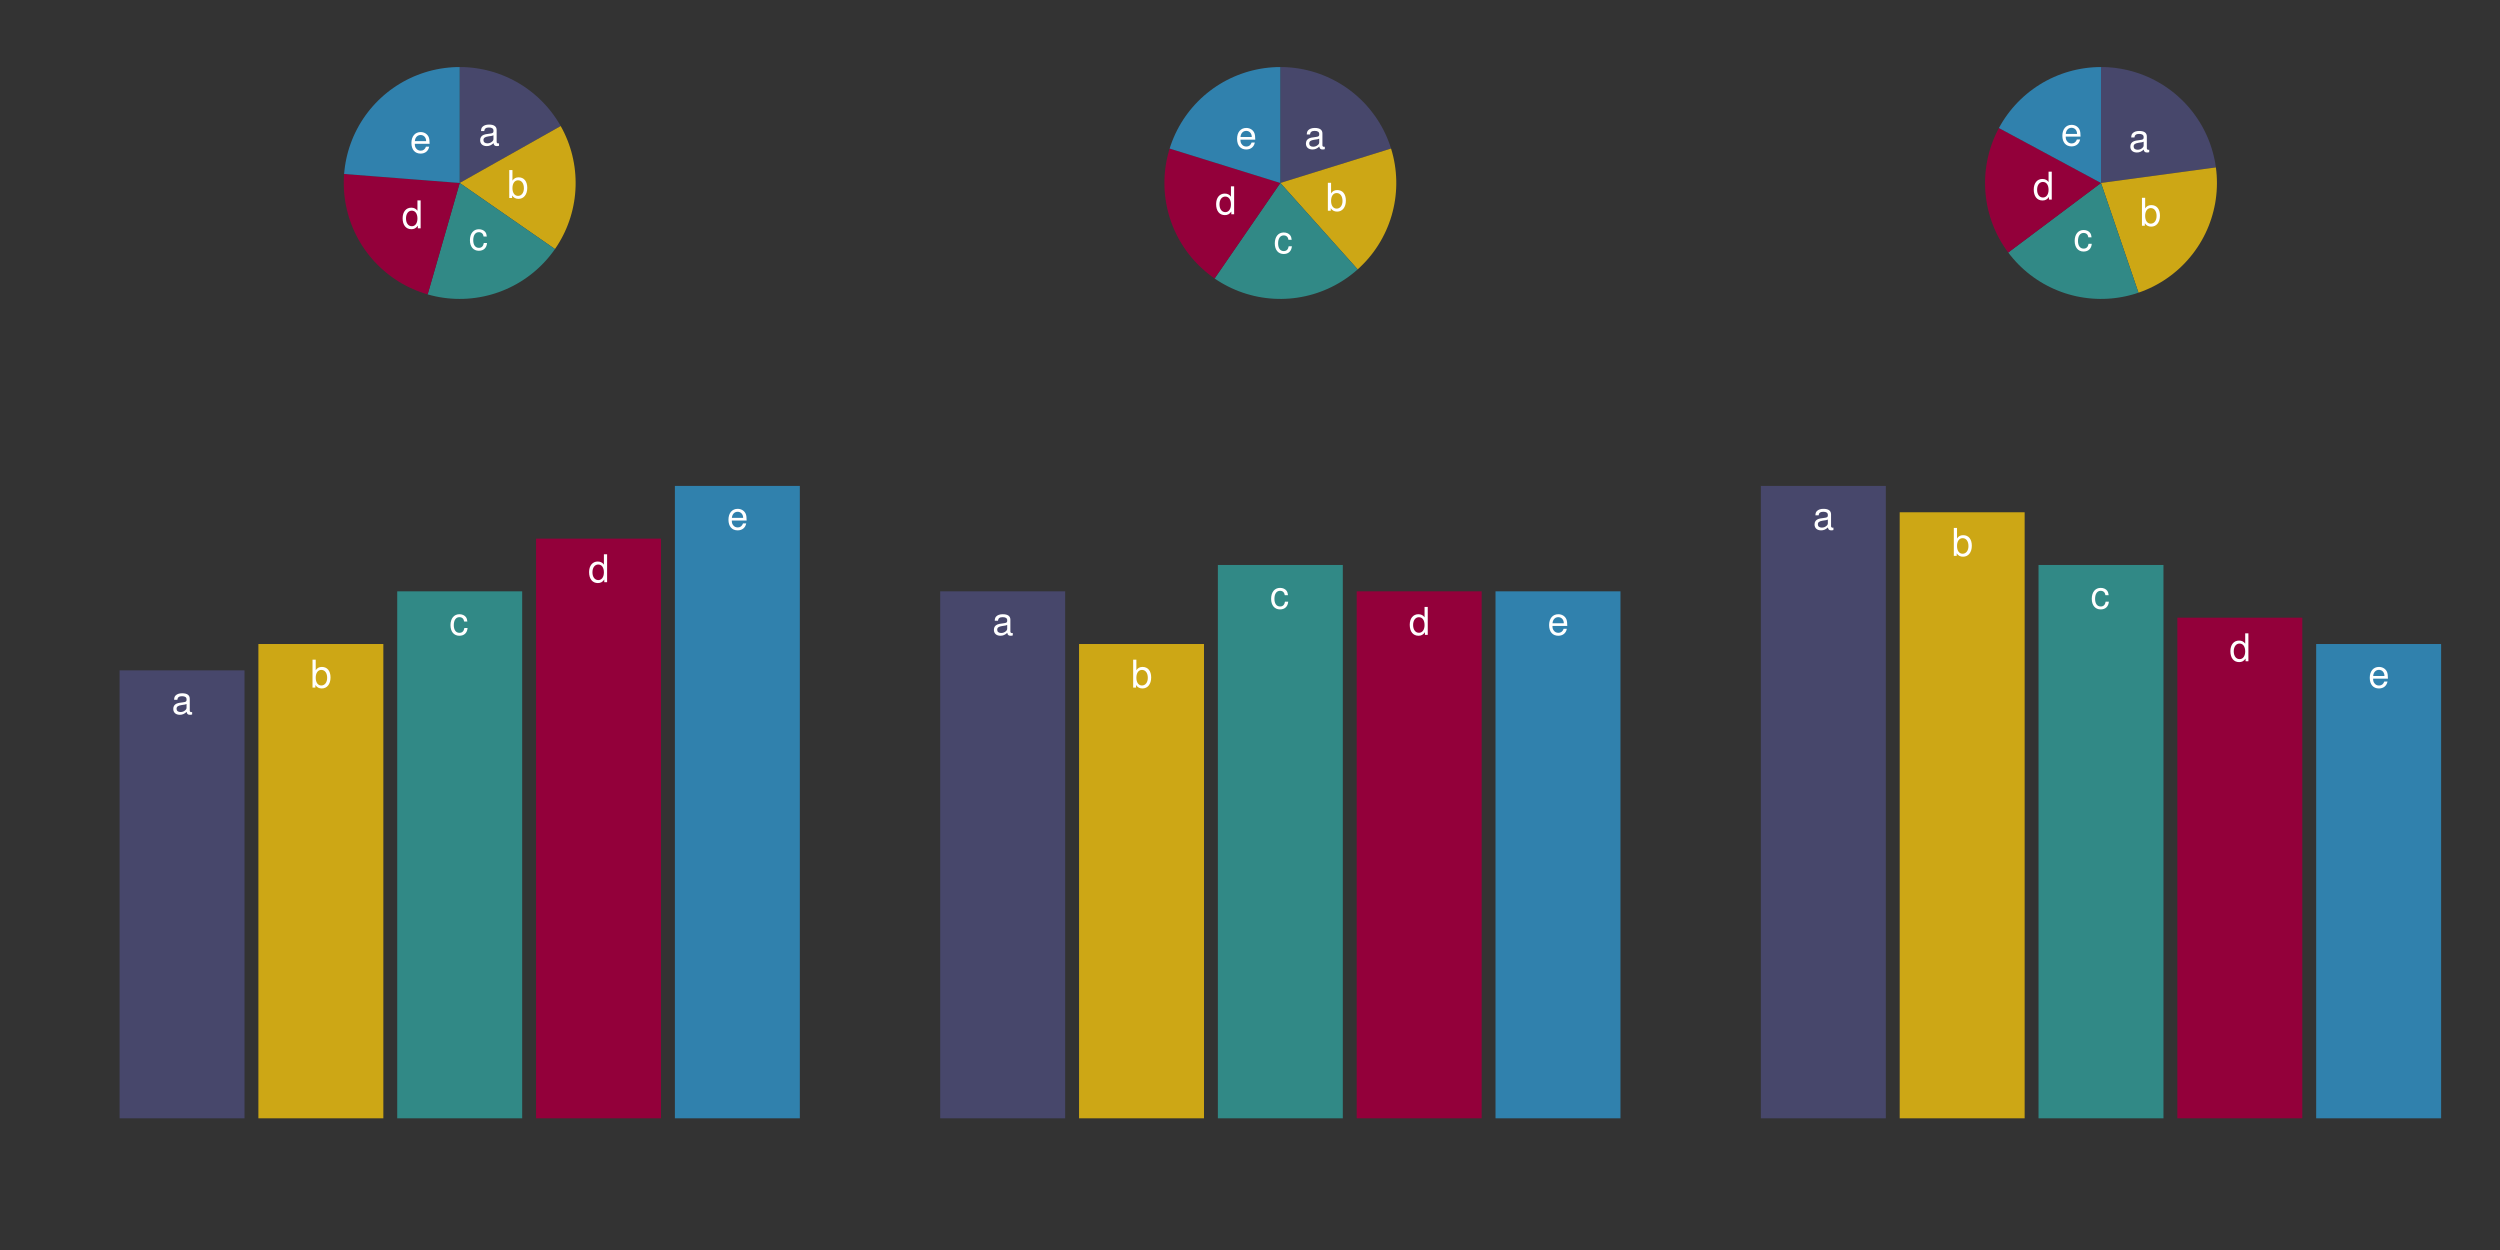 <?xml version="1.0" encoding="UTF-8"?>
<svg xmlns="http://www.w3.org/2000/svg" xmlns:xlink="http://www.w3.org/1999/xlink" width="720pt" height="360pt" viewBox="0 0 720 360" version="1.1">
<rect x="0" y="0" width="720" height="360" fill="#333333" stroke="none"/>
<defs>
<g>
<symbol overflow="visible" id="glyph0-0">
<path style="stroke:none;" d=""/>
</symbol>
<symbol overflow="visible" id="glyph0-1">
<path style="stroke:none;" d="M 5.906 -0.547 C 5.812 -0.516 5.766 -0.516 5.719 -0.516 C 5.391 -0.516 5.219 -0.688 5.219 -0.969 L 5.219 -4.375 C 5.219 -5.406 4.469 -5.953 3.031 -5.953 C 2.188 -5.953 1.516 -5.719 1.109 -5.281 C 0.844 -4.984 0.734 -4.656 0.719 -4.078 L 1.641 -4.078 C 1.719 -4.781 2.141 -5.109 3 -5.109 C 3.844 -5.109 4.297 -4.797 4.297 -4.234 L 4.297 -4 C 4.281 -3.594 4.094 -3.453 3.344 -3.359 C 2.031 -3.188 1.828 -3.141 1.484 -3 C 0.812 -2.719 0.469 -2.203 0.469 -1.453 C 0.469 -0.406 1.188 0.25 2.359 0.25 C 3.094 0.25 3.672 0 4.328 -0.594 C 4.391 0 4.688 0.25 5.281 0.25 C 5.484 0.25 5.594 0.234 5.906 0.156 Z M 4.297 -1.828 C 4.297 -1.516 4.203 -1.328 3.938 -1.078 C 3.562 -0.734 3.109 -0.547 2.562 -0.547 C 1.844 -0.547 1.422 -0.891 1.422 -1.484 C 1.422 -2.094 1.828 -2.391 2.812 -2.547 C 3.797 -2.672 3.984 -2.719 4.297 -2.859 Z M 4.297 -1.828 "/>
</symbol>
<symbol overflow="visible" id="glyph0-2">
<path style="stroke:none;" d="M 0.594 -8.047 L 0.594 0 L 1.422 0 L 1.422 -0.734 C 1.859 -0.062 2.453 0.25 3.266 0.25 C 4.781 0.25 5.781 -1 5.781 -2.922 C 5.781 -4.797 4.844 -5.953 3.297 -5.953 C 2.5 -5.953 1.938 -5.656 1.516 -5 L 1.516 -8.047 Z M 3.125 -5.094 C 4.156 -5.094 4.812 -4.203 4.812 -2.812 C 4.812 -1.5 4.125 -0.609 3.125 -0.609 C 2.141 -0.609 1.516 -1.484 1.516 -2.844 C 1.516 -4.203 2.141 -5.094 3.125 -5.094 Z M 3.125 -5.094 "/>
</symbol>
<symbol overflow="visible" id="glyph0-3">
<path style="stroke:none;" d="M 5.203 -3.844 C 5.156 -4.406 5.031 -4.766 4.812 -5.094 C 4.422 -5.641 3.719 -5.953 2.922 -5.953 C 1.344 -5.953 0.344 -4.719 0.344 -2.797 C 0.344 -0.922 1.344 0.25 2.906 0.25 C 4.281 0.25 5.156 -0.578 5.266 -1.984 L 4.344 -1.984 C 4.188 -1.062 3.719 -0.594 2.922 -0.594 C 1.906 -0.594 1.297 -1.422 1.297 -2.797 C 1.297 -4.234 1.906 -5.109 2.906 -5.109 C 3.672 -5.109 4.172 -4.656 4.281 -3.844 Z M 5.203 -3.844 "/>
</symbol>
<symbol overflow="visible" id="glyph0-4">
<path style="stroke:none;" d="M 5.469 -8.047 L 4.547 -8.047 L 4.547 -5.062 C 4.172 -5.641 3.547 -5.953 2.766 -5.953 C 1.266 -5.953 0.281 -4.75 0.281 -2.906 C 0.281 -0.953 1.234 0.25 2.812 0.25 C 3.594 0.25 4.156 -0.047 4.656 -0.766 L 4.656 0 L 5.469 0 Z M 2.922 -5.094 C 3.922 -5.094 4.547 -4.219 4.547 -2.828 C 4.547 -1.484 3.906 -0.609 2.938 -0.609 C 1.922 -0.609 1.25 -1.5 1.25 -2.844 C 1.25 -4.203 1.922 -5.094 2.922 -5.094 Z M 2.922 -5.094 "/>
</symbol>
<symbol overflow="visible" id="glyph0-5">
<path style="stroke:none;" d="M 5.672 -2.578 C 5.672 -3.469 5.594 -4 5.438 -4.438 C 5.062 -5.375 4.172 -5.953 3.094 -5.953 C 1.484 -5.953 0.438 -4.734 0.438 -2.812 C 0.438 -0.906 1.438 0.25 3.078 0.25 C 4.391 0.25 5.312 -0.5 5.547 -1.75 L 4.625 -1.75 C 4.359 -1 3.844 -0.594 3.109 -0.594 C 2.516 -0.594 2.016 -0.859 1.719 -1.344 C 1.484 -1.672 1.406 -2.016 1.406 -2.578 Z M 1.422 -3.344 C 1.5 -4.406 2.156 -5.109 3.078 -5.109 C 4.016 -5.109 4.672 -4.375 4.672 -3.344 Z M 1.422 -3.344 "/>
</symbol>
</g>
</defs>
<g id="surface30">
<path style=" stroke:none;fill-rule:nonzero;fill:rgb(27.843%,27.843%,41.961%);fill-opacity:1;" d="M 132.395 52.695 L 132.395 19.305 L 133.531 19.324 L 134.668 19.383 L 135.805 19.48 L 136.934 19.617 L 138.062 19.793 L 139.18 20.004 L 140.289 20.254 L 141.395 20.543 L 142.484 20.867 L 143.562 21.23 L 144.629 21.629 L 145.684 22.066 L 146.719 22.535 L 147.742 23.043 L 148.742 23.582 L 149.727 24.16 L 150.691 24.766 L 151.633 25.406 L 152.551 26.078 L 153.449 26.781 L 154.32 27.516 L 155.164 28.277 L 155.984 29.07 L 156.777 29.887 L 157.543 30.73 L 158.277 31.602 L 158.98 32.496 L 159.652 33.418 L 160.297 34.355 L 160.906 35.32 L 161.48 36.301 L 160.477 36.867 L 159.477 37.434 L 158.473 38 L 157.469 38.562 L 155.461 39.695 L 154.461 40.258 L 151.449 41.957 L 150.449 42.52 L 147.438 44.219 L 146.434 44.781 L 145.434 45.348 L 144.43 45.914 L 143.426 46.477 L 142.422 47.043 L 141.422 47.609 L 140.418 48.176 L 139.414 48.738 L 137.406 49.871 L 136.406 50.434 L 133.395 52.133 Z M 132.395 52.695 "/>
<path style=" stroke:none;fill-rule:nonzero;fill:rgb(80.392%,65.49%,8.235%);fill-opacity:1;" d="M 132.395 52.695 L 133.395 52.133 L 136.406 50.434 L 137.406 49.871 L 139.414 48.738 L 140.418 48.176 L 141.422 47.609 L 142.422 47.043 L 143.426 46.477 L 144.43 45.914 L 145.434 45.348 L 146.434 44.781 L 147.438 44.219 L 150.449 42.52 L 151.449 41.957 L 154.461 40.258 L 155.461 39.695 L 157.469 38.562 L 158.473 38 L 159.477 37.434 L 160.477 36.867 L 161.48 36.301 L 162.02 37.297 L 162.527 38.312 L 162.996 39.344 L 163.434 40.391 L 163.832 41.449 L 164.195 42.523 L 164.523 43.605 L 164.812 44.703 L 165.062 45.809 L 165.277 46.918 L 165.457 48.039 L 165.594 49.164 L 165.695 50.293 L 165.758 51.422 L 165.781 52.555 L 165.77 53.688 L 165.715 54.82 L 165.625 55.949 L 165.496 57.074 L 165.328 58.195 L 165.121 59.309 L 164.879 60.414 L 164.598 61.512 L 164.281 62.602 L 163.926 63.676 L 163.535 64.742 L 163.109 65.789 L 162.648 66.824 L 162.148 67.844 L 161.617 68.844 L 161.055 69.824 L 160.457 70.789 L 159.828 71.73 L 158.879 71.074 L 154.152 67.793 L 153.203 67.137 L 148.477 63.855 L 147.527 63.199 L 143.746 60.574 L 142.797 59.918 L 139.961 57.949 L 139.016 57.289 L 138.07 56.633 L 137.121 55.977 Z M 132.395 52.695 "/>
<path style=" stroke:none;fill-rule:nonzero;fill:rgb(19.216%,53.725%,52.549%);fill-opacity:1;" d="M 132.395 52.695 L 137.121 55.977 L 138.07 56.633 L 139.016 57.289 L 139.961 57.949 L 142.797 59.918 L 143.746 60.574 L 147.527 63.199 L 148.477 63.855 L 153.203 67.137 L 154.152 67.793 L 158.879 71.074 L 159.828 71.73 L 159.152 72.668 L 158.445 73.578 L 157.711 74.469 L 156.941 75.328 L 156.145 76.164 L 155.32 76.969 L 154.469 77.75 L 153.59 78.496 L 152.684 79.215 L 151.758 79.898 L 150.805 80.551 L 149.832 81.172 L 148.836 81.758 L 147.824 82.309 L 146.789 82.824 L 145.742 83.301 L 144.676 83.746 L 143.594 84.152 L 142.504 84.52 L 141.395 84.852 L 140.281 85.141 L 139.152 85.395 L 138.02 85.609 L 136.879 85.785 L 135.734 85.918 L 134.582 86.016 L 133.43 86.07 L 132.277 86.086 L 131.125 86.062 L 129.973 86 L 128.82 85.895 L 127.676 85.754 L 126.539 85.57 L 125.406 85.348 L 124.281 85.086 L 123.168 84.785 L 123.484 83.68 L 123.805 82.574 L 124.121 81.469 L 124.438 80.359 L 124.758 79.254 L 125.074 78.148 L 125.395 77.043 L 125.711 75.934 L 126.031 74.828 L 126.348 73.723 L 126.668 72.613 L 127.301 70.402 L 127.621 69.297 L 127.938 68.188 L 128.258 67.082 L 128.574 65.977 L 128.895 64.867 L 129.211 63.762 L 129.531 62.656 L 129.848 61.551 L 130.164 60.441 L 130.484 59.336 L 130.801 58.23 L 131.121 57.121 L 131.438 56.016 L 131.758 54.91 L 132.074 53.805 Z M 132.395 52.695 "/>
<path style=" stroke:none;fill-rule:nonzero;fill:rgb(57.647%,0%,22.745%);fill-opacity:1;" d="M 132.395 52.695 L 132.074 53.805 L 131.758 54.91 L 131.438 56.016 L 131.121 57.121 L 130.801 58.23 L 130.484 59.336 L 130.164 60.441 L 129.848 61.551 L 129.531 62.656 L 129.211 63.762 L 128.895 64.867 L 128.574 65.977 L 128.258 67.082 L 127.938 68.188 L 127.621 69.297 L 127.301 70.402 L 126.668 72.613 L 126.348 73.723 L 126.031 74.828 L 125.711 75.934 L 125.395 77.043 L 125.074 78.148 L 124.758 79.254 L 124.438 80.359 L 124.121 81.469 L 123.805 82.574 L 123.484 83.68 L 123.168 84.785 L 122.074 84.453 L 120.996 84.082 L 119.926 83.672 L 118.875 83.227 L 117.84 82.746 L 116.82 82.234 L 115.816 81.684 L 114.836 81.098 L 113.875 80.48 L 112.934 79.832 L 112.02 79.148 L 111.125 78.438 L 110.258 77.695 L 109.414 76.922 L 108.598 76.121 L 107.812 75.297 L 107.055 74.441 L 106.324 73.562 L 105.625 72.656 L 104.957 71.73 L 104.324 70.781 L 103.723 69.809 L 103.152 68.82 L 102.617 67.809 L 102.117 66.781 L 101.656 65.738 L 101.227 64.68 L 100.836 63.605 L 100.48 62.52 L 100.164 61.422 L 99.883 60.316 L 99.641 59.199 L 99.438 58.074 L 99.273 56.945 L 99.148 55.809 L 99.062 54.668 L 99.012 53.527 L 99.004 52.387 L 99.035 51.242 L 99.102 50.102 L 107.141 50.73 L 108.285 50.816 L 115.176 51.355 L 116.32 51.445 L 118.617 51.625 L 119.766 51.711 L 123.211 51.98 L 124.355 52.07 L 130.098 52.52 L 131.246 52.605 Z M 132.395 52.695 "/>
<path style=" stroke:none;fill-rule:nonzero;fill:rgb(18.824%,50.588%,67.843%);fill-opacity:1;" d="M 132.395 52.695 L 131.246 52.605 L 130.098 52.52 L 124.355 52.07 L 123.211 51.98 L 119.766 51.711 L 118.617 51.625 L 116.32 51.445 L 115.176 51.355 L 108.285 50.816 L 107.141 50.73 L 99.102 50.102 L 99.211 48.977 L 99.355 47.852 L 99.539 46.734 L 99.762 45.621 L 100.02 44.52 L 100.316 43.426 L 100.648 42.344 L 101.02 41.273 L 101.422 40.215 L 101.863 39.172 L 102.34 38.141 L 102.852 37.133 L 103.398 36.137 L 103.977 35.164 L 104.586 34.211 L 105.23 33.277 L 105.906 32.367 L 106.609 31.48 L 107.344 30.617 L 108.109 29.781 L 108.898 28.969 L 109.719 28.188 L 110.562 27.43 L 111.434 26.703 L 112.324 26.008 L 113.242 25.344 L 114.184 24.711 L 115.141 24.109 L 116.121 23.539 L 117.121 23.004 L 118.137 22.504 L 119.168 22.035 L 120.219 21.605 L 121.277 21.211 L 122.352 20.852 L 123.441 20.527 L 124.535 20.242 L 125.641 19.996 L 126.754 19.785 L 127.875 19.613 L 129 19.48 L 130.129 19.383 L 131.262 19.324 L 132.395 19.305 Z M 132.395 52.695 "/>
<g style="fill:rgb(100%,100%,100%);fill-opacity:1;">
  <use xlink:href="#glyph0-1" x="137.816" y="41.829"/>
</g>
<g style="fill:rgb(100%,100%,100%);fill-opacity:1;">
  <use xlink:href="#glyph0-2" x="146.07" y="57.024"/>
</g>
<g style="fill:rgb(100%,100%,100%);fill-opacity:1;">
  <use xlink:href="#glyph0-3" x="134.996" y="71.974"/>
</g>
<g style="fill:rgb(100%,100%,100%);fill-opacity:1;">
  <use xlink:href="#glyph0-4" x="115.676" y="65.763"/>
</g>
<g style="fill:rgb(100%,100%,100%);fill-opacity:1;">
  <use xlink:href="#glyph0-5" x="118.055" y="43.989"/>
</g>
<path style=" stroke:none;fill-rule:nonzero;fill:rgb(27.843%,27.843%,41.961%);fill-opacity:1;" d="M 368.738 52.695 L 368.738 19.305 L 369.887 19.324 L 371.027 19.387 L 372.172 19.484 L 373.309 19.621 L 374.438 19.797 L 375.562 20.012 L 376.68 20.266 L 377.789 20.555 L 378.887 20.887 L 379.973 21.254 L 381.043 21.656 L 382.102 22.098 L 383.141 22.574 L 384.168 23.086 L 385.172 23.629 L 386.16 24.211 L 387.129 24.824 L 388.074 25.473 L 388.996 26.152 L 389.895 26.863 L 390.766 27.602 L 391.617 28.375 L 392.438 29.172 L 393.23 30 L 393.992 30.852 L 394.727 31.73 L 395.43 32.637 L 396.105 33.562 L 396.742 34.512 L 397.352 35.484 L 397.926 36.477 L 398.465 37.484 L 398.969 38.516 L 399.438 39.559 L 399.871 40.621 L 400.266 41.695 L 400.625 42.781 L 399.523 43.125 L 398.426 43.465 L 397.324 43.809 L 396.227 44.148 L 395.125 44.492 L 394.027 44.832 L 392.93 45.176 L 391.828 45.516 L 390.73 45.859 L 389.629 46.199 L 388.531 46.543 L 387.43 46.887 L 386.332 47.227 L 385.23 47.57 L 384.133 47.91 L 383.031 48.254 L 381.934 48.594 L 380.832 48.938 L 379.734 49.277 L 378.637 49.621 L 377.535 49.961 L 376.438 50.305 L 375.336 50.645 L 374.238 50.988 L 373.137 51.328 L 372.039 51.672 L 370.938 52.012 L 369.84 52.355 Z M 368.738 52.695 "/>
<path style=" stroke:none;fill-rule:nonzero;fill:rgb(80.392%,65.49%,8.235%);fill-opacity:1;" d="M 368.738 52.695 L 369.84 52.355 L 370.938 52.012 L 372.039 51.672 L 373.137 51.328 L 374.238 50.988 L 375.336 50.645 L 376.438 50.305 L 377.535 49.961 L 378.637 49.621 L 379.734 49.277 L 380.832 48.938 L 381.934 48.594 L 383.031 48.254 L 384.133 47.91 L 385.23 47.57 L 386.332 47.227 L 387.43 46.887 L 388.531 46.543 L 389.629 46.199 L 390.73 45.859 L 391.828 45.516 L 392.93 45.176 L 394.027 44.832 L 395.125 44.492 L 396.227 44.148 L 397.324 43.809 L 398.426 43.465 L 399.523 43.125 L 400.625 42.781 L 400.949 43.891 L 401.234 45.012 L 401.48 46.141 L 401.688 47.277 L 401.855 48.422 L 401.984 49.57 L 402.07 50.723 L 402.121 51.879 L 402.129 53.035 L 402.098 54.188 L 402.023 55.344 L 401.914 56.492 L 401.762 57.641 L 401.57 58.777 L 401.34 59.91 L 401.07 61.035 L 400.766 62.148 L 400.418 63.254 L 400.031 64.344 L 399.609 65.418 L 399.152 66.48 L 398.656 67.523 L 398.125 68.551 L 397.559 69.559 L 396.957 70.547 L 396.324 71.512 L 395.656 72.457 L 394.957 73.375 L 394.227 74.27 L 393.465 75.141 L 392.672 75.98 L 391.852 76.797 L 391.004 77.582 L 390.234 76.723 L 389.469 75.863 L 388.699 75.008 L 387.934 74.148 L 387.164 73.289 L 386.398 72.434 L 385.629 71.574 L 384.863 70.715 L 384.094 69.859 L 383.328 69 L 382.559 68.141 L 381.789 67.285 L 381.023 66.426 L 380.254 65.566 L 379.488 64.711 L 378.719 63.852 L 377.953 62.992 L 377.184 62.137 L 376.418 61.277 L 375.648 60.418 L 374.883 59.562 L 374.113 58.703 L 373.348 57.844 L 372.578 56.988 L 371.812 56.129 L 371.043 55.27 L 370.273 54.414 L 369.508 53.555 Z M 368.738 52.695 "/>
<path style=" stroke:none;fill-rule:nonzero;fill:rgb(19.216%,53.725%,52.549%);fill-opacity:1;" d="M 368.738 52.695 L 369.508 53.555 L 370.273 54.414 L 371.043 55.27 L 371.812 56.129 L 372.578 56.988 L 373.348 57.844 L 374.113 58.703 L 374.883 59.562 L 375.648 60.418 L 376.418 61.277 L 377.184 62.137 L 377.953 62.992 L 378.719 63.852 L 379.488 64.711 L 380.254 65.566 L 381.023 66.426 L 381.789 67.285 L 382.559 68.141 L 383.328 69 L 384.094 69.859 L 384.863 70.715 L 385.629 71.574 L 386.398 72.434 L 387.164 73.289 L 387.934 74.148 L 388.699 75.008 L 389.469 75.863 L 390.234 76.723 L 391.004 77.582 L 390.141 78.328 L 389.25 79.043 L 388.34 79.73 L 387.406 80.383 L 386.449 81.004 L 385.469 81.594 L 384.473 82.148 L 383.457 82.668 L 382.426 83.152 L 381.375 83.602 L 380.312 84.016 L 379.234 84.395 L 378.148 84.734 L 377.047 85.035 L 375.938 85.301 L 374.82 85.527 L 373.691 85.719 L 372.562 85.867 L 371.426 85.98 L 370.289 86.051 L 369.148 86.086 L 368.008 86.078 L 366.867 86.035 L 365.727 85.949 L 364.594 85.828 L 363.465 85.668 L 362.34 85.469 L 361.223 85.23 L 360.117 84.953 L 359.02 84.641 L 357.934 84.289 L 356.859 83.902 L 355.801 83.477 L 354.758 83.02 L 353.73 82.523 L 352.719 81.992 L 351.727 81.43 L 350.758 80.832 L 349.805 80.199 L 351.109 78.301 L 351.766 77.355 L 353.723 74.508 L 354.375 73.562 L 355.68 71.664 L 356.336 70.715 L 356.988 69.766 L 357.641 68.82 L 359.598 65.973 L 360.254 65.027 L 362.863 61.23 L 363.516 60.285 L 364.168 59.336 L 364.824 58.387 L 366.129 56.488 L 366.781 55.543 Z M 368.738 52.695 "/>
<path style=" stroke:none;fill-rule:nonzero;fill:rgb(57.647%,0%,22.745%);fill-opacity:1;" d="M 368.738 52.695 L 366.781 55.543 L 366.129 56.488 L 364.824 58.387 L 364.168 59.336 L 363.516 60.285 L 362.863 61.23 L 360.254 65.027 L 359.598 65.973 L 357.641 68.82 L 356.988 69.766 L 356.336 70.715 L 355.68 71.664 L 354.375 73.562 L 353.723 74.508 L 351.766 77.355 L 351.109 78.301 L 349.805 80.199 L 348.875 79.535 L 347.965 78.836 L 347.082 78.109 L 346.223 77.352 L 345.391 76.562 L 344.582 75.75 L 343.809 74.906 L 343.059 74.039 L 342.344 73.145 L 341.656 72.227 L 341.004 71.289 L 340.383 70.324 L 339.793 69.344 L 339.242 68.34 L 338.723 67.32 L 338.238 66.281 L 337.789 65.227 L 337.379 64.156 L 337.004 63.074 L 336.664 61.98 L 336.367 60.875 L 336.105 59.758 L 335.883 58.637 L 335.699 57.504 L 335.551 56.367 L 335.445 55.23 L 335.379 54.086 L 335.352 52.941 L 335.363 51.793 L 335.414 50.648 L 335.504 49.508 L 335.633 48.371 L 335.801 47.238 L 336.004 46.109 L 336.25 44.992 L 336.535 43.883 L 336.855 42.781 L 337.953 43.125 L 339.055 43.465 L 340.152 43.809 L 341.254 44.148 L 342.352 44.492 L 343.453 44.832 L 344.551 45.176 L 345.652 45.516 L 346.75 45.859 L 347.852 46.199 L 348.949 46.543 L 350.051 46.887 L 351.148 47.227 L 352.246 47.57 L 353.348 47.91 L 354.445 48.254 L 355.547 48.594 L 356.645 48.938 L 357.746 49.277 L 358.844 49.621 L 359.945 49.961 L 361.043 50.305 L 362.145 50.645 L 363.242 50.988 L 364.344 51.328 L 365.441 51.672 L 366.539 52.012 L 367.641 52.355 Z M 368.738 52.695 "/>
<path style=" stroke:none;fill-rule:nonzero;fill:rgb(18.824%,50.588%,67.843%);fill-opacity:1;" d="M 368.738 52.695 L 367.641 52.355 L 366.539 52.012 L 365.441 51.672 L 364.344 51.328 L 363.242 50.988 L 362.145 50.645 L 361.043 50.305 L 359.945 49.961 L 358.844 49.621 L 357.746 49.277 L 356.645 48.938 L 355.547 48.594 L 354.445 48.254 L 353.348 47.91 L 352.246 47.57 L 351.148 47.227 L 350.051 46.887 L 348.949 46.543 L 347.852 46.199 L 346.75 45.859 L 345.652 45.516 L 344.551 45.176 L 343.453 44.832 L 342.352 44.492 L 341.254 44.148 L 340.152 43.809 L 339.055 43.465 L 337.953 43.125 L 336.855 42.781 L 337.215 41.695 L 337.609 40.621 L 338.043 39.559 L 338.512 38.516 L 339.016 37.484 L 339.555 36.477 L 340.129 35.484 L 340.734 34.512 L 341.375 33.562 L 342.047 32.637 L 342.75 31.73 L 343.488 30.852 L 344.25 30 L 345.043 29.172 L 345.863 28.375 L 346.711 27.602 L 347.586 26.863 L 348.484 26.152 L 349.406 25.473 L 350.352 24.824 L 351.32 24.211 L 352.305 23.629 L 353.312 23.086 L 354.336 22.574 L 355.379 22.098 L 356.438 21.656 L 357.508 21.254 L 358.594 20.887 L 359.691 20.555 L 360.797 20.266 L 361.914 20.012 L 363.039 19.797 L 364.172 19.621 L 365.309 19.484 L 366.449 19.387 L 367.594 19.324 L 368.738 19.305 Z M 368.738 52.695 "/>
<g style="fill:rgb(100%,100%,100%);fill-opacity:1;">
  <use xlink:href="#glyph0-1" x="375.637" y="42.802"/>
</g>
<g style="fill:rgb(100%,100%,100%);fill-opacity:1;">
  <use xlink:href="#glyph0-2" x="381.832" y="60.692"/>
</g>
<g style="fill:rgb(100%,100%,100%);fill-opacity:1;">
  <use xlink:href="#glyph0-3" x="366.797" y="72.907"/>
</g>
<g style="fill:rgb(100%,100%,100%);fill-opacity:1;">
  <use xlink:href="#glyph0-4" x="349.961" y="61.704"/>
</g>
<g style="fill:rgb(100%,100%,100%);fill-opacity:1;">
  <use xlink:href="#glyph0-5" x="355.84" y="42.802"/>
</g>
<path style=" stroke:none;fill-rule:nonzero;fill:rgb(27.843%,27.843%,41.961%);fill-opacity:1;" d="M 605.086 52.695 L 605.086 19.305 L 606.227 19.324 L 607.367 19.383 L 608.508 19.48 L 609.641 19.617 L 610.77 19.793 L 611.891 20.008 L 613.004 20.258 L 614.105 20.547 L 615.199 20.875 L 616.281 21.238 L 617.352 21.641 L 618.406 22.078 L 619.445 22.551 L 620.469 23.059 L 621.473 23.602 L 622.457 24.18 L 623.422 24.789 L 624.363 25.434 L 625.285 26.109 L 626.184 26.816 L 627.055 27.551 L 627.902 28.316 L 628.723 29.113 L 629.516 29.934 L 630.277 30.781 L 631.012 31.656 L 631.719 32.555 L 632.391 33.477 L 633.031 34.422 L 633.641 35.387 L 634.215 36.375 L 634.758 37.379 L 635.262 38.402 L 635.734 39.441 L 636.168 40.496 L 636.566 41.566 L 636.93 42.648 L 637.254 43.746 L 637.543 44.852 L 637.793 45.965 L 638.004 47.086 L 638.176 48.215 L 637.035 48.371 L 635.895 48.523 L 634.75 48.68 L 633.609 48.832 L 632.469 48.988 L 631.328 49.141 L 630.188 49.297 L 629.047 49.449 L 626.766 49.762 L 625.625 49.914 L 624.484 50.07 L 623.344 50.223 L 622.203 50.379 L 621.059 50.531 L 618.777 50.844 L 617.637 50.996 L 616.496 51.152 L 615.355 51.305 L 614.215 51.461 L 613.074 51.613 L 610.793 51.926 L 609.652 52.078 L 608.508 52.234 L 607.367 52.387 L 606.227 52.543 Z M 605.086 52.695 "/>
<path style=" stroke:none;fill-rule:nonzero;fill:rgb(80.392%,65.49%,8.235%);fill-opacity:1;" d="M 605.086 52.695 L 606.227 52.543 L 607.367 52.387 L 608.508 52.234 L 609.652 52.078 L 610.793 51.926 L 613.074 51.613 L 614.215 51.461 L 615.355 51.305 L 616.496 51.152 L 617.637 50.996 L 618.777 50.844 L 621.059 50.531 L 622.203 50.379 L 623.344 50.223 L 624.484 50.07 L 625.625 49.914 L 626.766 49.762 L 629.047 49.449 L 630.188 49.297 L 631.328 49.141 L 632.469 48.988 L 633.609 48.832 L 634.75 48.68 L 635.895 48.523 L 637.035 48.371 L 638.176 48.215 L 638.309 49.355 L 638.406 50.5 L 638.461 51.648 L 638.477 52.797 L 638.453 53.945 L 638.391 55.094 L 638.289 56.238 L 638.148 57.375 L 637.969 58.512 L 637.746 59.641 L 637.488 60.758 L 637.191 61.867 L 636.859 62.969 L 636.484 64.055 L 636.078 65.129 L 635.629 66.188 L 635.148 67.23 L 634.633 68.254 L 634.078 69.262 L 633.492 70.25 L 632.871 71.215 L 632.219 72.16 L 631.531 73.082 L 630.812 73.98 L 630.066 74.852 L 629.289 75.699 L 628.484 76.52 L 627.652 77.309 L 626.789 78.07 L 625.906 78.801 L 624.996 79.504 L 624.062 80.172 L 623.105 80.809 L 622.125 81.41 L 621.129 81.98 L 620.113 82.516 L 619.078 83.016 L 618.027 83.477 L 616.961 83.906 L 615.879 84.293 L 615.508 83.207 L 615.133 82.117 L 614.02 78.848 L 613.645 77.758 L 612.531 74.488 L 612.156 73.398 L 611.414 71.219 L 611.039 70.129 L 609.926 66.859 L 609.551 65.773 L 608.438 62.504 L 608.062 61.414 L 606.949 58.145 L 606.574 57.055 L 605.832 54.875 L 605.457 53.785 Z M 605.086 52.695 "/>
<path style=" stroke:none;fill-rule:nonzero;fill:rgb(19.216%,53.725%,52.549%);fill-opacity:1;" d="M 605.086 52.695 L 605.457 53.785 L 605.832 54.875 L 606.574 57.055 L 606.949 58.145 L 608.062 61.414 L 608.438 62.504 L 609.551 65.773 L 609.926 66.859 L 611.039 70.129 L 611.414 71.219 L 612.156 73.398 L 612.531 74.488 L 613.645 77.758 L 614.02 78.848 L 615.133 82.117 L 615.508 83.207 L 615.879 84.293 L 614.801 84.645 L 613.711 84.953 L 612.609 85.23 L 611.5 85.465 L 610.383 85.664 L 609.262 85.824 L 608.133 85.949 L 607.004 86.031 L 605.871 86.078 L 604.734 86.086 L 603.602 86.055 L 602.469 85.984 L 601.34 85.875 L 600.219 85.73 L 599.098 85.547 L 597.984 85.324 L 596.883 85.062 L 595.789 84.766 L 594.703 84.434 L 593.633 84.062 L 592.574 83.652 L 591.531 83.211 L 590.504 82.734 L 589.492 82.219 L 588.496 81.676 L 587.523 81.094 L 586.57 80.48 L 585.637 79.836 L 584.727 79.16 L 583.84 78.453 L 582.977 77.719 L 582.141 76.953 L 581.328 76.16 L 580.547 75.34 L 579.793 74.492 L 579.066 73.621 L 578.371 72.727 L 579.293 72.035 L 580.211 71.344 L 582.055 69.961 L 582.977 69.273 L 584.82 67.891 L 585.738 67.199 L 586.66 66.508 L 587.582 65.82 L 591.27 63.055 L 592.188 62.367 L 595.875 59.602 L 596.797 58.914 L 597.715 58.223 L 600.48 56.148 L 601.402 55.461 L 603.246 54.078 L 604.164 53.387 Z M 605.086 52.695 "/>
<path style=" stroke:none;fill-rule:nonzero;fill:rgb(57.647%,0%,22.745%);fill-opacity:1;" d="M 605.086 52.695 L 604.164 53.387 L 603.246 54.078 L 601.402 55.461 L 600.48 56.148 L 597.715 58.223 L 596.797 58.914 L 595.875 59.602 L 592.188 62.367 L 591.27 63.055 L 587.582 65.82 L 586.66 66.508 L 585.738 67.199 L 584.82 67.891 L 582.977 69.273 L 582.055 69.961 L 580.211 71.344 L 579.293 72.035 L 578.371 72.727 L 577.695 71.793 L 577.055 70.836 L 576.445 69.863 L 575.871 68.863 L 575.332 67.848 L 574.828 66.816 L 574.359 65.766 L 573.93 64.699 L 573.531 63.617 L 573.176 62.523 L 572.855 61.418 L 572.574 60.305 L 572.332 59.18 L 572.129 58.047 L 571.965 56.91 L 571.836 55.766 L 571.75 54.617 L 571.707 53.469 L 571.699 52.316 L 571.73 51.168 L 571.805 50.02 L 571.914 48.875 L 572.066 47.734 L 572.258 46.602 L 572.488 45.473 L 572.754 44.355 L 573.062 43.246 L 573.406 42.148 L 573.789 41.062 L 574.207 39.992 L 574.664 38.938 L 575.156 37.895 L 575.684 36.875 L 576.699 37.418 L 577.711 37.965 L 578.727 38.512 L 579.738 39.055 L 580.754 39.602 L 581.766 40.148 L 582.781 40.691 L 583.793 41.238 L 585.824 42.332 L 586.836 42.875 L 587.852 43.422 L 588.863 43.969 L 589.879 44.512 L 590.891 45.059 L 591.906 45.605 L 592.918 46.148 L 594.949 47.242 L 595.961 47.785 L 596.977 48.332 L 597.988 48.879 L 599.004 49.422 L 600.016 49.969 L 601.031 50.516 L 602.047 51.059 L 603.059 51.605 L 604.074 52.152 Z M 605.086 52.695 "/>
<path style=" stroke:none;fill-rule:nonzero;fill:rgb(18.824%,50.588%,67.843%);fill-opacity:1;" d="M 605.086 52.695 L 604.074 52.152 L 603.059 51.605 L 602.047 51.059 L 601.031 50.516 L 600.016 49.969 L 599.004 49.422 L 597.988 48.879 L 596.977 48.332 L 595.961 47.785 L 594.949 47.242 L 592.918 46.148 L 591.906 45.605 L 590.891 45.059 L 589.879 44.512 L 588.863 43.969 L 587.852 43.422 L 586.836 42.875 L 585.824 42.332 L 583.793 41.238 L 582.781 40.691 L 581.766 40.148 L 580.754 39.602 L 579.738 39.055 L 578.727 38.512 L 577.711 37.965 L 576.699 37.418 L 575.684 36.875 L 576.25 35.863 L 576.852 34.871 L 577.488 33.902 L 578.16 32.953 L 578.859 32.031 L 579.594 31.133 L 580.359 30.258 L 581.152 29.414 L 581.977 28.598 L 582.828 27.809 L 583.707 27.051 L 584.609 26.32 L 585.539 25.625 L 586.492 24.965 L 587.465 24.336 L 588.461 23.738 L 589.477 23.18 L 590.512 22.656 L 591.566 22.168 L 592.633 21.715 L 593.719 21.301 L 594.816 20.926 L 595.926 20.59 L 597.047 20.289 L 598.176 20.031 L 599.316 19.809 L 600.461 19.629 L 601.613 19.488 L 602.77 19.387 L 603.926 19.328 L 605.086 19.305 Z M 605.086 52.695 "/>
<g style="fill:rgb(100%,100%,100%);fill-opacity:1;">
  <use xlink:href="#glyph0-1" x="613.07" y="43.673"/>
</g>
<g style="fill:rgb(100%,100%,100%);fill-opacity:1;">
  <use xlink:href="#glyph0-2" x="616.289" y="65.021"/>
</g>
<g style="fill:rgb(100%,100%,100%);fill-opacity:1;">
  <use xlink:href="#glyph0-3" x="597.164" y="72.196"/>
</g>
<g style="fill:rgb(100%,100%,100%);fill-opacity:1;">
  <use xlink:href="#glyph0-4" x="585.438" y="57.493"/>
</g>
<g style="fill:rgb(100%,100%,100%);fill-opacity:1;">
  <use xlink:href="#glyph0-5" x="593.523" y="41.911"/>
</g>
<path style=" stroke:none;fill-rule:nonzero;fill:rgb(27.843%,27.843%,41.961%);fill-opacity:1;" d="M 34.438 322.074 L 70.422 322.074 L 70.422 193.066 L 34.438 193.066 Z M 34.438 322.074 "/>
<path style=" stroke:none;fill-rule:nonzero;fill:rgb(80.392%,65.49%,8.235%);fill-opacity:1;" d="M 74.418 322.074 L 110.402 322.074 L 110.402 185.477 L 74.418 185.477 Z M 74.418 322.074 "/>
<path style=" stroke:none;fill-rule:nonzero;fill:rgb(19.216%,53.725%,52.549%);fill-opacity:1;" d="M 114.402 322.074 L 150.387 322.074 L 150.387 170.301 L 114.402 170.301 Z M 114.402 322.074 "/>
<path style=" stroke:none;fill-rule:nonzero;fill:rgb(57.647%,0%,22.745%);fill-opacity:1;" d="M 154.383 322.074 L 190.367 322.074 L 190.367 155.125 L 154.383 155.125 Z M 154.383 322.074 "/>
<path style=" stroke:none;fill-rule:nonzero;fill:rgb(18.824%,50.588%,67.843%);fill-opacity:1;" d="M 194.367 322.074 L 230.352 322.074 L 230.352 139.945 L 194.367 139.945 Z M 194.367 322.074 "/>
<g style="fill:rgb(100%,100%,100%);fill-opacity:1;">
  <use xlink:href="#glyph0-1" x="49.43" y="205.614"/>
</g>
<g style="fill:rgb(100%,100%,100%);fill-opacity:1;">
  <use xlink:href="#glyph0-2" x="89.41" y="198.028"/>
</g>
<g style="fill:rgb(100%,100%,100%);fill-opacity:1;">
  <use xlink:href="#glyph0-3" x="129.395" y="182.849"/>
</g>
<g style="fill:rgb(100%,100%,100%);fill-opacity:1;">
  <use xlink:href="#glyph0-4" x="169.375" y="167.673"/>
</g>
<g style="fill:rgb(100%,100%,100%);fill-opacity:1;">
  <use xlink:href="#glyph0-5" x="209.359" y="152.497"/>
</g>
<path style=" stroke:none;fill-rule:nonzero;fill:rgb(27.843%,27.843%,41.961%);fill-opacity:1;" d="M 270.781 322.074 L 306.766 322.074 L 306.766 170.301 L 270.781 170.301 Z M 270.781 322.074 "/>
<path style=" stroke:none;fill-rule:nonzero;fill:rgb(80.392%,65.49%,8.235%);fill-opacity:1;" d="M 310.766 322.074 L 346.75 322.074 L 346.75 185.477 L 310.766 185.477 Z M 310.766 322.074 "/>
<path style=" stroke:none;fill-rule:nonzero;fill:rgb(19.216%,53.725%,52.549%);fill-opacity:1;" d="M 350.746 322.074 L 386.73 322.074 L 386.73 162.711 L 350.746 162.711 Z M 350.746 322.074 "/>
<path style=" stroke:none;fill-rule:nonzero;fill:rgb(57.647%,0%,22.745%);fill-opacity:1;" d="M 390.73 322.074 L 426.715 322.074 L 426.715 170.301 L 390.73 170.301 Z M 390.73 322.074 "/>
<path style=" stroke:none;fill-rule:nonzero;fill:rgb(18.824%,50.588%,67.843%);fill-opacity:1;" d="M 430.711 322.074 L 466.695 322.074 L 466.695 170.301 L 430.711 170.301 Z M 430.711 322.074 "/>
<g style="fill:rgb(100%,100%,100%);fill-opacity:1;">
  <use xlink:href="#glyph0-1" x="285.773" y="182.849"/>
</g>
<g style="fill:rgb(100%,100%,100%);fill-opacity:1;">
  <use xlink:href="#glyph0-2" x="325.758" y="198.028"/>
</g>
<g style="fill:rgb(100%,100%,100%);fill-opacity:1;">
  <use xlink:href="#glyph0-3" x="365.738" y="175.263"/>
</g>
<g style="fill:rgb(100%,100%,100%);fill-opacity:1;">
  <use xlink:href="#glyph0-4" x="405.723" y="182.849"/>
</g>
<g style="fill:rgb(100%,100%,100%);fill-opacity:1;">
  <use xlink:href="#glyph0-5" x="445.703" y="182.849"/>
</g>
<path style=" stroke:none;fill-rule:nonzero;fill:rgb(27.843%,27.843%,41.961%);fill-opacity:1;" d="M 507.129 322.074 L 543.113 322.074 L 543.113 139.945 L 507.129 139.945 Z M 507.129 322.074 "/>
<path style=" stroke:none;fill-rule:nonzero;fill:rgb(80.392%,65.49%,8.235%);fill-opacity:1;" d="M 547.113 322.074 L 583.098 322.074 L 583.098 147.535 L 547.113 147.535 Z M 547.113 322.074 "/>
<path style=" stroke:none;fill-rule:nonzero;fill:rgb(19.216%,53.725%,52.549%);fill-opacity:1;" d="M 587.094 322.074 L 623.078 322.074 L 623.078 162.711 L 587.094 162.711 Z M 587.094 322.074 "/>
<path style=" stroke:none;fill-rule:nonzero;fill:rgb(57.647%,0%,22.745%);fill-opacity:1;" d="M 627.078 322.074 L 663.062 322.074 L 663.062 177.891 L 627.078 177.891 Z M 627.078 322.074 "/>
<path style=" stroke:none;fill-rule:nonzero;fill:rgb(18.824%,50.588%,67.843%);fill-opacity:1;" d="M 667.059 322.074 L 703.043 322.074 L 703.043 185.477 L 667.059 185.477 Z M 667.059 322.074 "/>
<g style="fill:rgb(100%,100%,100%);fill-opacity:1;">
  <use xlink:href="#glyph0-1" x="522.121" y="152.497"/>
</g>
<g style="fill:rgb(100%,100%,100%);fill-opacity:1;">
  <use xlink:href="#glyph0-2" x="562.105" y="160.083"/>
</g>
<g style="fill:rgb(100%,100%,100%);fill-opacity:1;">
  <use xlink:href="#glyph0-3" x="602.086" y="175.263"/>
</g>
<g style="fill:rgb(100%,100%,100%);fill-opacity:1;">
  <use xlink:href="#glyph0-4" x="642.07" y="190.438"/>
</g>
<g style="fill:rgb(100%,100%,100%);fill-opacity:1;">
  <use xlink:href="#glyph0-5" x="682.051" y="198.028"/>
</g>
</g>
</svg>
